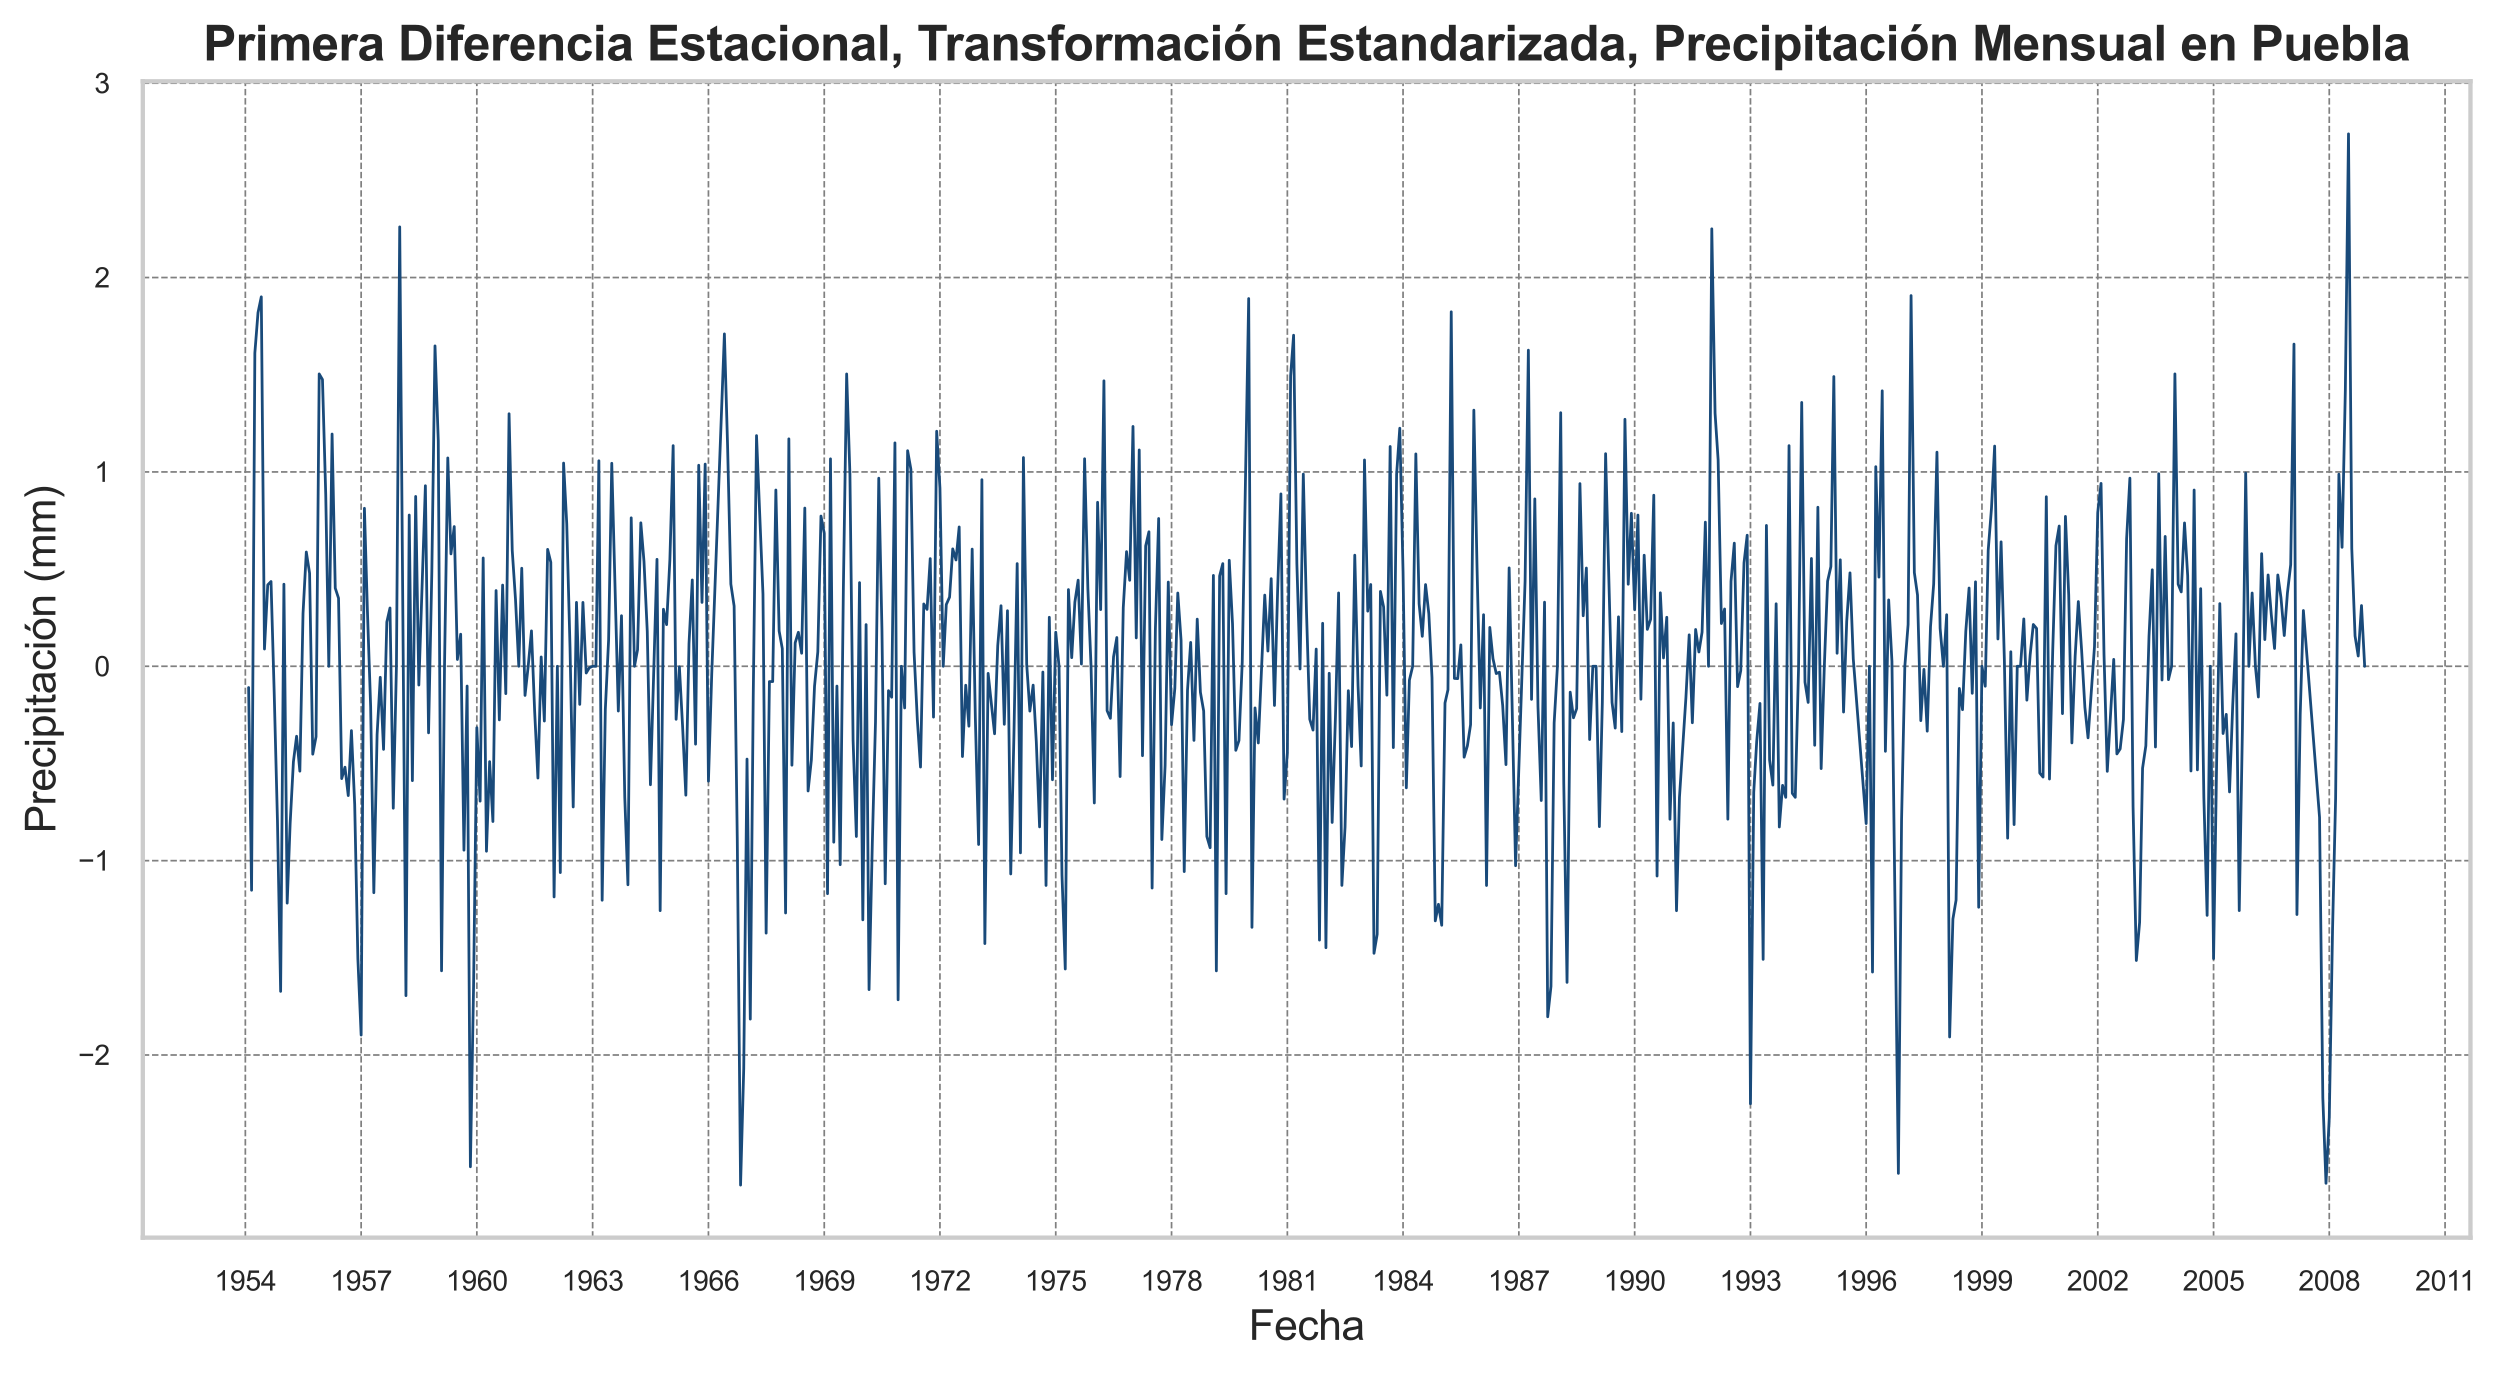 <?xml version="1.0" encoding="utf-8" standalone="no"?>
<!DOCTYPE svg PUBLIC "-//W3C//DTD SVG 1.1//EN"
  "http://www.w3.org/Graphics/SVG/1.1/DTD/svg11.dtd">
<svg xmlns:xlink="http://www.w3.org/1999/xlink" width="719.179pt" height="395.022pt" viewBox="0 0 719.179 395.022" xmlns="http://www.w3.org/2000/svg" version="1.1">
 <defs>
  <style type="text/css">*{stroke-linejoin: round; stroke-linecap: butt}</style>
 </defs>
 <g id="figure_1">
  <g id="patch_1">
   <path d="M 0 395.022 
L 719.179 395.022 
L 719.179 0 
L 0 0 
z
" style="fill: #ffffff"/>
  </g>
  <g id="axes_1">
   <g id="patch_2">
    <path d="M 41.083 356.032 
L 710.683 356.032 
L 710.683 23.392 
L 41.083 23.392 
z
" style="fill: #ffffff"/>
   </g>
   <g id="matplotlib.axis_1">
    <g id="xtick_1">
     <g id="line2d_1">
      <path d="M 70.577 356.032 
L 70.577 23.392 
" clip-path="url(#p6cec996e4d)" style="fill: none; stroke-dasharray: 1.85,0.8; stroke-dashoffset: 0; stroke: #808080; stroke-width: 0.5"/>
     </g>
     <g id="text_1">
      <!-- 1954 -->
      <g style="fill: #262626" transform="translate(61.679 371.258) scale(0.08 -0.08)">
       <defs>
        <path id="ArialMT-31" d="M 2384 0 
L 1822 0 
L 1822 3584 
Q 1619 3391 1289 3197 
Q 959 3003 697 2906 
L 697 3450 
Q 1169 3672 1522 3987 
Q 1875 4303 2022 4600 
L 2384 4600 
L 2384 0 
z
" transform="scale(0.016)"/>
        <path id="ArialMT-39" d="M 350 1059 
L 891 1109 
Q 959 728 1153 556 
Q 1347 384 1650 384 
Q 1909 384 2104 503 
Q 2300 622 2425 820 
Q 2550 1019 2634 1356 
Q 2719 1694 2719 2044 
Q 2719 2081 2716 2156 
Q 2547 1888 2255 1720 
Q 1963 1553 1622 1553 
Q 1053 1553 659 1965 
Q 266 2378 266 3053 
Q 266 3750 677 4175 
Q 1088 4600 1706 4600 
Q 2153 4600 2523 4359 
Q 2894 4119 3086 3673 
Q 3278 3228 3278 2384 
Q 3278 1506 3087 986 
Q 2897 466 2520 194 
Q 2144 -78 1638 -78 
Q 1100 -78 759 220 
Q 419 519 350 1059 
z
M 2653 3081 
Q 2653 3566 2395 3850 
Q 2138 4134 1775 4134 
Q 1400 4134 1122 3828 
Q 844 3522 844 3034 
Q 844 2597 1108 2323 
Q 1372 2050 1759 2050 
Q 2150 2050 2401 2323 
Q 2653 2597 2653 3081 
z
" transform="scale(0.016)"/>
        <path id="ArialMT-35" d="M 266 1200 
L 856 1250 
Q 922 819 1161 601 
Q 1400 384 1738 384 
Q 2144 384 2425 690 
Q 2706 997 2706 1503 
Q 2706 1984 2436 2262 
Q 2166 2541 1728 2541 
Q 1456 2541 1237 2417 
Q 1019 2294 894 2097 
L 366 2166 
L 809 4519 
L 3088 4519 
L 3088 3981 
L 1259 3981 
L 1013 2750 
Q 1425 3038 1878 3038 
Q 2478 3038 2890 2622 
Q 3303 2206 3303 1553 
Q 3303 931 2941 478 
Q 2500 -78 1738 -78 
Q 1113 -78 717 272 
Q 322 622 266 1200 
z
" transform="scale(0.016)"/>
        <path id="ArialMT-34" d="M 2069 0 
L 2069 1097 
L 81 1097 
L 81 1613 
L 2172 4581 
L 2631 4581 
L 2631 1613 
L 3250 1613 
L 3250 1097 
L 2631 1097 
L 2631 0 
L 2069 0 
z
M 2069 1613 
L 2069 3678 
L 634 1613 
L 2069 1613 
z
" transform="scale(0.016)"/>
       </defs>
       <use xlink:href="#ArialMT-31"/>
       <use xlink:href="#ArialMT-39" x="55.615"/>
       <use xlink:href="#ArialMT-35" x="111.23"/>
       <use xlink:href="#ArialMT-34" x="166.846"/>
      </g>
     </g>
    </g>
    <g id="xtick_2">
     <g id="line2d_2">
      <path d="M 103.89 356.032 
L 103.89 23.392 
" clip-path="url(#p6cec996e4d)" style="fill: none; stroke-dasharray: 1.85,0.8; stroke-dashoffset: 0; stroke: #808080; stroke-width: 0.5"/>
     </g>
     <g id="text_2">
      <!-- 1957 -->
      <g style="fill: #262626" transform="translate(94.992 371.258) scale(0.08 -0.08)">
       <defs>
        <path id="ArialMT-37" d="M 303 3981 
L 303 4522 
L 3269 4522 
L 3269 4084 
Q 2831 3619 2401 2847 
Q 1972 2075 1738 1259 
Q 1569 684 1522 0 
L 944 0 
Q 953 541 1156 1306 
Q 1359 2072 1739 2783 
Q 2119 3494 2547 3981 
L 303 3981 
z
" transform="scale(0.016)"/>
       </defs>
       <use xlink:href="#ArialMT-31"/>
       <use xlink:href="#ArialMT-39" x="55.615"/>
       <use xlink:href="#ArialMT-35" x="111.23"/>
       <use xlink:href="#ArialMT-37" x="166.846"/>
      </g>
     </g>
    </g>
    <g id="xtick_3">
     <g id="line2d_3">
      <path d="M 137.173 356.032 
L 137.173 23.392 
" clip-path="url(#p6cec996e4d)" style="fill: none; stroke-dasharray: 1.85,0.8; stroke-dashoffset: 0; stroke: #808080; stroke-width: 0.5"/>
     </g>
     <g id="text_3">
      <!-- 1960 -->
      <g style="fill: #262626" transform="translate(128.275 371.258) scale(0.08 -0.08)">
       <defs>
        <path id="ArialMT-36" d="M 3184 3459 
L 2625 3416 
Q 2550 3747 2413 3897 
Q 2184 4138 1850 4138 
Q 1581 4138 1378 3988 
Q 1113 3794 959 3422 
Q 806 3050 800 2363 
Q 1003 2672 1297 2822 
Q 1591 2972 1913 2972 
Q 2475 2972 2870 2558 
Q 3266 2144 3266 1488 
Q 3266 1056 3080 686 
Q 2894 316 2569 119 
Q 2244 -78 1831 -78 
Q 1128 -78 684 439 
Q 241 956 241 2144 
Q 241 3472 731 4075 
Q 1159 4600 1884 4600 
Q 2425 4600 2770 4297 
Q 3116 3994 3184 3459 
z
M 888 1484 
Q 888 1194 1011 928 
Q 1134 663 1356 523 
Q 1578 384 1822 384 
Q 2178 384 2434 671 
Q 2691 959 2691 1453 
Q 2691 1928 2437 2201 
Q 2184 2475 1800 2475 
Q 1419 2475 1153 2201 
Q 888 1928 888 1484 
z
" transform="scale(0.016)"/>
        <path id="ArialMT-30" d="M 266 2259 
Q 266 3072 433 3567 
Q 600 4063 929 4331 
Q 1259 4600 1759 4600 
Q 2128 4600 2406 4451 
Q 2684 4303 2865 4023 
Q 3047 3744 3150 3342 
Q 3253 2941 3253 2259 
Q 3253 1453 3087 958 
Q 2922 463 2592 192 
Q 2263 -78 1759 -78 
Q 1097 -78 719 397 
Q 266 969 266 2259 
z
M 844 2259 
Q 844 1131 1108 757 
Q 1372 384 1759 384 
Q 2147 384 2411 759 
Q 2675 1134 2675 2259 
Q 2675 3391 2411 3762 
Q 2147 4134 1753 4134 
Q 1366 4134 1134 3806 
Q 844 3388 844 2259 
z
" transform="scale(0.016)"/>
       </defs>
       <use xlink:href="#ArialMT-31"/>
       <use xlink:href="#ArialMT-39" x="55.615"/>
       <use xlink:href="#ArialMT-36" x="111.23"/>
       <use xlink:href="#ArialMT-30" x="166.846"/>
      </g>
     </g>
    </g>
    <g id="xtick_4">
     <g id="line2d_4">
      <path d="M 170.486 356.032 
L 170.486 23.392 
" clip-path="url(#p6cec996e4d)" style="fill: none; stroke-dasharray: 1.85,0.8; stroke-dashoffset: 0; stroke: #808080; stroke-width: 0.5"/>
     </g>
     <g id="text_4">
      <!-- 1963 -->
      <g style="fill: #262626" transform="translate(161.589 371.258) scale(0.08 -0.08)">
       <defs>
        <path id="ArialMT-33" d="M 269 1209 
L 831 1284 
Q 928 806 1161 595 
Q 1394 384 1728 384 
Q 2125 384 2398 659 
Q 2672 934 2672 1341 
Q 2672 1728 2419 1979 
Q 2166 2231 1775 2231 
Q 1616 2231 1378 2169 
L 1441 2663 
Q 1497 2656 1531 2656 
Q 1891 2656 2178 2843 
Q 2466 3031 2466 3422 
Q 2466 3731 2256 3934 
Q 2047 4138 1716 4138 
Q 1388 4138 1169 3931 
Q 950 3725 888 3313 
L 325 3413 
Q 428 3978 793 4289 
Q 1159 4600 1703 4600 
Q 2078 4600 2393 4439 
Q 2709 4278 2876 4000 
Q 3044 3722 3044 3409 
Q 3044 3113 2884 2869 
Q 2725 2625 2413 2481 
Q 2819 2388 3044 2092 
Q 3269 1797 3269 1353 
Q 3269 753 2831 336 
Q 2394 -81 1725 -81 
Q 1122 -81 723 278 
Q 325 638 269 1209 
z
" transform="scale(0.016)"/>
       </defs>
       <use xlink:href="#ArialMT-31"/>
       <use xlink:href="#ArialMT-39" x="55.615"/>
       <use xlink:href="#ArialMT-36" x="111.23"/>
       <use xlink:href="#ArialMT-33" x="166.846"/>
      </g>
     </g>
    </g>
    <g id="xtick_5">
     <g id="line2d_5">
      <path d="M 203.799 356.032 
L 203.799 23.392 
" clip-path="url(#p6cec996e4d)" style="fill: none; stroke-dasharray: 1.85,0.8; stroke-dashoffset: 0; stroke: #808080; stroke-width: 0.5"/>
     </g>
     <g id="text_5">
      <!-- 1966 -->
      <g style="fill: #262626" transform="translate(194.902 371.258) scale(0.08 -0.08)">
       <use xlink:href="#ArialMT-31"/>
       <use xlink:href="#ArialMT-39" x="55.615"/>
       <use xlink:href="#ArialMT-36" x="111.23"/>
       <use xlink:href="#ArialMT-36" x="166.846"/>
      </g>
     </g>
    </g>
    <g id="xtick_6">
     <g id="line2d_6">
      <path d="M 237.113 356.032 
L 237.113 23.392 
" clip-path="url(#p6cec996e4d)" style="fill: none; stroke-dasharray: 1.85,0.8; stroke-dashoffset: 0; stroke: #808080; stroke-width: 0.5"/>
     </g>
     <g id="text_6">
      <!-- 1969 -->
      <g style="fill: #262626" transform="translate(228.215 371.258) scale(0.08 -0.08)">
       <use xlink:href="#ArialMT-31"/>
       <use xlink:href="#ArialMT-39" x="55.615"/>
       <use xlink:href="#ArialMT-36" x="111.23"/>
       <use xlink:href="#ArialMT-39" x="166.846"/>
      </g>
     </g>
    </g>
    <g id="xtick_7">
     <g id="line2d_7">
      <path d="M 270.396 356.032 
L 270.396 23.392 
" clip-path="url(#p6cec996e4d)" style="fill: none; stroke-dasharray: 1.85,0.8; stroke-dashoffset: 0; stroke: #808080; stroke-width: 0.5"/>
     </g>
     <g id="text_7">
      <!-- 1972 -->
      <g style="fill: #262626" transform="translate(261.498 371.258) scale(0.08 -0.08)">
       <defs>
        <path id="ArialMT-32" d="M 3222 541 
L 3222 0 
L 194 0 
Q 188 203 259 391 
Q 375 700 629 1000 
Q 884 1300 1366 1694 
Q 2113 2306 2375 2664 
Q 2638 3022 2638 3341 
Q 2638 3675 2398 3904 
Q 2159 4134 1775 4134 
Q 1369 4134 1125 3890 
Q 881 3647 878 3216 
L 300 3275 
Q 359 3922 746 4261 
Q 1134 4600 1788 4600 
Q 2447 4600 2831 4234 
Q 3216 3869 3216 3328 
Q 3216 3053 3103 2787 
Q 2991 2522 2730 2228 
Q 2469 1934 1863 1422 
Q 1356 997 1212 845 
Q 1069 694 975 541 
L 3222 541 
z
" transform="scale(0.016)"/>
       </defs>
       <use xlink:href="#ArialMT-31"/>
       <use xlink:href="#ArialMT-39" x="55.615"/>
       <use xlink:href="#ArialMT-37" x="111.23"/>
       <use xlink:href="#ArialMT-32" x="166.846"/>
      </g>
     </g>
    </g>
    <g id="xtick_8">
     <g id="line2d_8">
      <path d="M 303.709 356.032 
L 303.709 23.392 
" clip-path="url(#p6cec996e4d)" style="fill: none; stroke-dasharray: 1.85,0.8; stroke-dashoffset: 0; stroke: #808080; stroke-width: 0.5"/>
     </g>
     <g id="text_8">
      <!-- 1975 -->
      <g style="fill: #262626" transform="translate(294.811 371.258) scale(0.08 -0.08)">
       <use xlink:href="#ArialMT-31"/>
       <use xlink:href="#ArialMT-39" x="55.615"/>
       <use xlink:href="#ArialMT-37" x="111.23"/>
       <use xlink:href="#ArialMT-35" x="166.846"/>
      </g>
     </g>
    </g>
    <g id="xtick_9">
     <g id="line2d_9">
      <path d="M 337.022 356.032 
L 337.022 23.392 
" clip-path="url(#p6cec996e4d)" style="fill: none; stroke-dasharray: 1.85,0.8; stroke-dashoffset: 0; stroke: #808080; stroke-width: 0.5"/>
     </g>
     <g id="text_9">
      <!-- 1978 -->
      <g style="fill: #262626" transform="translate(328.125 371.258) scale(0.08 -0.08)">
       <defs>
        <path id="ArialMT-38" d="M 1131 2484 
Q 781 2613 612 2850 
Q 444 3088 444 3419 
Q 444 3919 803 4259 
Q 1163 4600 1759 4600 
Q 2359 4600 2725 4251 
Q 3091 3903 3091 3403 
Q 3091 3084 2923 2848 
Q 2756 2613 2416 2484 
Q 2838 2347 3058 2040 
Q 3278 1734 3278 1309 
Q 3278 722 2862 322 
Q 2447 -78 1769 -78 
Q 1091 -78 675 323 
Q 259 725 259 1325 
Q 259 1772 486 2073 
Q 713 2375 1131 2484 
z
M 1019 3438 
Q 1019 3113 1228 2906 
Q 1438 2700 1772 2700 
Q 2097 2700 2305 2904 
Q 2513 3109 2513 3406 
Q 2513 3716 2298 3927 
Q 2084 4138 1766 4138 
Q 1444 4138 1231 3931 
Q 1019 3725 1019 3438 
z
M 838 1322 
Q 838 1081 952 856 
Q 1066 631 1291 507 
Q 1516 384 1775 384 
Q 2178 384 2440 643 
Q 2703 903 2703 1303 
Q 2703 1709 2433 1975 
Q 2163 2241 1756 2241 
Q 1359 2241 1098 1978 
Q 838 1716 838 1322 
z
" transform="scale(0.016)"/>
       </defs>
       <use xlink:href="#ArialMT-31"/>
       <use xlink:href="#ArialMT-39" x="55.615"/>
       <use xlink:href="#ArialMT-37" x="111.23"/>
       <use xlink:href="#ArialMT-38" x="166.846"/>
      </g>
     </g>
    </g>
    <g id="xtick_10">
     <g id="line2d_10">
      <path d="M 370.335 356.032 
L 370.335 23.392 
" clip-path="url(#p6cec996e4d)" style="fill: none; stroke-dasharray: 1.85,0.8; stroke-dashoffset: 0; stroke: #808080; stroke-width: 0.5"/>
     </g>
     <g id="text_10">
      <!-- 1981 -->
      <g style="fill: #262626" transform="translate(361.438 371.258) scale(0.08 -0.08)">
       <use xlink:href="#ArialMT-31"/>
       <use xlink:href="#ArialMT-39" x="55.615"/>
       <use xlink:href="#ArialMT-38" x="111.23"/>
       <use xlink:href="#ArialMT-31" x="166.846"/>
      </g>
     </g>
    </g>
    <g id="xtick_11">
     <g id="line2d_11">
      <path d="M 403.618 356.032 
L 403.618 23.392 
" clip-path="url(#p6cec996e4d)" style="fill: none; stroke-dasharray: 1.85,0.8; stroke-dashoffset: 0; stroke: #808080; stroke-width: 0.5"/>
     </g>
     <g id="text_11">
      <!-- 1984 -->
      <g style="fill: #262626" transform="translate(394.721 371.258) scale(0.08 -0.08)">
       <use xlink:href="#ArialMT-31"/>
       <use xlink:href="#ArialMT-39" x="55.615"/>
       <use xlink:href="#ArialMT-38" x="111.23"/>
       <use xlink:href="#ArialMT-34" x="166.846"/>
      </g>
     </g>
    </g>
    <g id="xtick_12">
     <g id="line2d_12">
      <path d="M 436.932 356.032 
L 436.932 23.392 
" clip-path="url(#p6cec996e4d)" style="fill: none; stroke-dasharray: 1.85,0.8; stroke-dashoffset: 0; stroke: #808080; stroke-width: 0.5"/>
     </g>
     <g id="text_12">
      <!-- 1987 -->
      <g style="fill: #262626" transform="translate(428.034 371.258) scale(0.08 -0.08)">
       <use xlink:href="#ArialMT-31"/>
       <use xlink:href="#ArialMT-39" x="55.615"/>
       <use xlink:href="#ArialMT-38" x="111.23"/>
       <use xlink:href="#ArialMT-37" x="166.846"/>
      </g>
     </g>
    </g>
    <g id="xtick_13">
     <g id="line2d_13">
      <path d="M 470.245 356.032 
L 470.245 23.392 
" clip-path="url(#p6cec996e4d)" style="fill: none; stroke-dasharray: 1.85,0.8; stroke-dashoffset: 0; stroke: #808080; stroke-width: 0.5"/>
     </g>
     <g id="text_13">
      <!-- 1990 -->
      <g style="fill: #262626" transform="translate(461.347 371.258) scale(0.08 -0.08)">
       <use xlink:href="#ArialMT-31"/>
       <use xlink:href="#ArialMT-39" x="55.615"/>
       <use xlink:href="#ArialMT-39" x="111.23"/>
       <use xlink:href="#ArialMT-30" x="166.846"/>
      </g>
     </g>
    </g>
    <g id="xtick_14">
     <g id="line2d_14">
      <path d="M 503.558 356.032 
L 503.558 23.392 
" clip-path="url(#p6cec996e4d)" style="fill: none; stroke-dasharray: 1.85,0.8; stroke-dashoffset: 0; stroke: #808080; stroke-width: 0.5"/>
     </g>
     <g id="text_14">
      <!-- 1993 -->
      <g style="fill: #262626" transform="translate(494.661 371.258) scale(0.08 -0.08)">
       <use xlink:href="#ArialMT-31"/>
       <use xlink:href="#ArialMT-39" x="55.615"/>
       <use xlink:href="#ArialMT-39" x="111.23"/>
       <use xlink:href="#ArialMT-33" x="166.846"/>
      </g>
     </g>
    </g>
    <g id="xtick_15">
     <g id="line2d_15">
      <path d="M 536.841 356.032 
L 536.841 23.392 
" clip-path="url(#p6cec996e4d)" style="fill: none; stroke-dasharray: 1.85,0.8; stroke-dashoffset: 0; stroke: #808080; stroke-width: 0.5"/>
     </g>
     <g id="text_15">
      <!-- 1996 -->
      <g style="fill: #262626" transform="translate(527.943 371.258) scale(0.08 -0.08)">
       <use xlink:href="#ArialMT-31"/>
       <use xlink:href="#ArialMT-39" x="55.615"/>
       <use xlink:href="#ArialMT-39" x="111.23"/>
       <use xlink:href="#ArialMT-36" x="166.846"/>
      </g>
     </g>
    </g>
    <g id="xtick_16">
     <g id="line2d_16">
      <path d="M 570.154 356.032 
L 570.154 23.392 
" clip-path="url(#p6cec996e4d)" style="fill: none; stroke-dasharray: 1.85,0.8; stroke-dashoffset: 0; stroke: #808080; stroke-width: 0.5"/>
     </g>
     <g id="text_16">
      <!-- 1999 -->
      <g style="fill: #262626" transform="translate(561.257 371.258) scale(0.08 -0.08)">
       <use xlink:href="#ArialMT-31"/>
       <use xlink:href="#ArialMT-39" x="55.615"/>
       <use xlink:href="#ArialMT-39" x="111.23"/>
       <use xlink:href="#ArialMT-39" x="166.846"/>
      </g>
     </g>
    </g>
    <g id="xtick_17">
     <g id="line2d_17">
      <path d="M 603.468 356.032 
L 603.468 23.392 
" clip-path="url(#p6cec996e4d)" style="fill: none; stroke-dasharray: 1.85,0.8; stroke-dashoffset: 0; stroke: #808080; stroke-width: 0.5"/>
     </g>
     <g id="text_17">
      <!-- 2002 -->
      <g style="fill: #262626" transform="translate(594.57 371.258) scale(0.08 -0.08)">
       <use xlink:href="#ArialMT-32"/>
       <use xlink:href="#ArialMT-30" x="55.615"/>
       <use xlink:href="#ArialMT-30" x="111.23"/>
       <use xlink:href="#ArialMT-32" x="166.846"/>
      </g>
     </g>
    </g>
    <g id="xtick_18">
     <g id="line2d_18">
      <path d="M 636.781 356.032 
L 636.781 23.392 
" clip-path="url(#p6cec996e4d)" style="fill: none; stroke-dasharray: 1.85,0.8; stroke-dashoffset: 0; stroke: #808080; stroke-width: 0.5"/>
     </g>
     <g id="text_18">
      <!-- 2005 -->
      <g style="fill: #262626" transform="translate(627.883 371.258) scale(0.08 -0.08)">
       <use xlink:href="#ArialMT-32"/>
       <use xlink:href="#ArialMT-30" x="55.615"/>
       <use xlink:href="#ArialMT-30" x="111.23"/>
       <use xlink:href="#ArialMT-35" x="166.846"/>
      </g>
     </g>
    </g>
    <g id="xtick_19">
     <g id="line2d_19">
      <path d="M 670.064 356.032 
L 670.064 23.392 
" clip-path="url(#p6cec996e4d)" style="fill: none; stroke-dasharray: 1.85,0.8; stroke-dashoffset: 0; stroke: #808080; stroke-width: 0.5"/>
     </g>
     <g id="text_19">
      <!-- 2008 -->
      <g style="fill: #262626" transform="translate(661.166 371.258) scale(0.08 -0.08)">
       <use xlink:href="#ArialMT-32"/>
       <use xlink:href="#ArialMT-30" x="55.615"/>
       <use xlink:href="#ArialMT-30" x="111.23"/>
       <use xlink:href="#ArialMT-38" x="166.846"/>
      </g>
     </g>
    </g>
    <g id="xtick_20">
     <g id="line2d_20">
      <path d="M 703.377 356.032 
L 703.377 23.392 
" clip-path="url(#p6cec996e4d)" style="fill: none; stroke-dasharray: 1.85,0.8; stroke-dashoffset: 0; stroke: #808080; stroke-width: 0.5"/>
     </g>
     <g id="text_20">
      <!-- 2011 -->
      <g style="fill: #262626" transform="translate(694.774 371.258) scale(0.08 -0.08)">
       <use xlink:href="#ArialMT-32"/>
       <use xlink:href="#ArialMT-30" x="55.615"/>
       <use xlink:href="#ArialMT-31" x="111.23"/>
       <use xlink:href="#ArialMT-31" x="159.471"/>
      </g>
     </g>
    </g>
    <g id="text_21">
     <!-- Fecha -->
     <g style="fill: #262626" transform="translate(359.208 385.437) scale(0.12 -0.12)">
      <defs>
       <path id="ArialMT-46" d="M 525 0 
L 525 4581 
L 3616 4581 
L 3616 4041 
L 1131 4041 
L 1131 2622 
L 3281 2622 
L 3281 2081 
L 1131 2081 
L 1131 0 
L 525 0 
z
" transform="scale(0.016)"/>
       <path id="ArialMT-65" d="M 2694 1069 
L 3275 997 
Q 3138 488 2766 206 
Q 2394 -75 1816 -75 
Q 1088 -75 661 373 
Q 234 822 234 1631 
Q 234 2469 665 2931 
Q 1097 3394 1784 3394 
Q 2450 3394 2872 2941 
Q 3294 2488 3294 1666 
Q 3294 1616 3291 1516 
L 816 1516 
Q 847 969 1125 678 
Q 1403 388 1819 388 
Q 2128 388 2347 550 
Q 2566 713 2694 1069 
z
M 847 1978 
L 2700 1978 
Q 2663 2397 2488 2606 
Q 2219 2931 1791 2931 
Q 1403 2931 1139 2672 
Q 875 2413 847 1978 
z
" transform="scale(0.016)"/>
       <path id="ArialMT-63" d="M 2588 1216 
L 3141 1144 
Q 3050 572 2676 248 
Q 2303 -75 1759 -75 
Q 1078 -75 664 370 
Q 250 816 250 1647 
Q 250 2184 428 2587 
Q 606 2991 970 3192 
Q 1334 3394 1763 3394 
Q 2303 3394 2647 3120 
Q 2991 2847 3088 2344 
L 2541 2259 
Q 2463 2594 2264 2762 
Q 2066 2931 1784 2931 
Q 1359 2931 1093 2626 
Q 828 2322 828 1663 
Q 828 994 1084 691 
Q 1341 388 1753 388 
Q 2084 388 2306 591 
Q 2528 794 2588 1216 
z
" transform="scale(0.016)"/>
       <path id="ArialMT-68" d="M 422 0 
L 422 4581 
L 984 4581 
L 984 2938 
Q 1378 3394 1978 3394 
Q 2347 3394 2619 3248 
Q 2891 3103 3008 2847 
Q 3125 2591 3125 2103 
L 3125 0 
L 2563 0 
L 2563 2103 
Q 2563 2525 2380 2717 
Q 2197 2909 1863 2909 
Q 1613 2909 1392 2779 
Q 1172 2650 1078 2428 
Q 984 2206 984 1816 
L 984 0 
L 422 0 
z
" transform="scale(0.016)"/>
       <path id="ArialMT-61" d="M 2588 409 
Q 2275 144 1986 34 
Q 1697 -75 1366 -75 
Q 819 -75 525 192 
Q 231 459 231 875 
Q 231 1119 342 1320 
Q 453 1522 633 1644 
Q 813 1766 1038 1828 
Q 1203 1872 1538 1913 
Q 2219 1994 2541 2106 
Q 2544 2222 2544 2253 
Q 2544 2597 2384 2738 
Q 2169 2928 1744 2928 
Q 1347 2928 1158 2789 
Q 969 2650 878 2297 
L 328 2372 
Q 403 2725 575 2942 
Q 747 3159 1072 3276 
Q 1397 3394 1825 3394 
Q 2250 3394 2515 3294 
Q 2781 3194 2906 3042 
Q 3031 2891 3081 2659 
Q 3109 2516 3109 2141 
L 3109 1391 
Q 3109 606 3145 398 
Q 3181 191 3288 0 
L 2700 0 
Q 2613 175 2588 409 
z
M 2541 1666 
Q 2234 1541 1622 1453 
Q 1275 1403 1131 1340 
Q 988 1278 909 1158 
Q 831 1038 831 891 
Q 831 666 1001 516 
Q 1172 366 1500 366 
Q 1825 366 2078 508 
Q 2331 650 2450 897 
Q 2541 1088 2541 1459 
L 2541 1666 
z
" transform="scale(0.016)"/>
      </defs>
      <use xlink:href="#ArialMT-46"/>
      <use xlink:href="#ArialMT-65" x="61.084"/>
      <use xlink:href="#ArialMT-63" x="116.699"/>
      <use xlink:href="#ArialMT-68" x="166.699"/>
      <use xlink:href="#ArialMT-61" x="222.314"/>
     </g>
    </g>
   </g>
   <g id="matplotlib.axis_2">
    <g id="ytick_1">
     <g id="line2d_21">
      <path d="M 41.083 303.495 
L 710.683 303.495 
" clip-path="url(#p6cec996e4d)" style="fill: none; stroke-dasharray: 1.85,0.8; stroke-dashoffset: 0; stroke: #808080; stroke-width: 0.5"/>
     </g>
     <g id="text_22">
      <!-- −2 -->
      <g style="fill: #262626" transform="translate(22.461 306.358) scale(0.08 -0.08)">
       <defs>
        <path id="ArialMT-2212" d="M 3381 1997 
L 356 1997 
L 356 2522 
L 3381 2522 
L 3381 1997 
z
" transform="scale(0.016)"/>
       </defs>
       <use xlink:href="#ArialMT-2212"/>
       <use xlink:href="#ArialMT-32" x="58.398"/>
      </g>
     </g>
    </g>
    <g id="ytick_2">
     <g id="line2d_22">
      <path d="M 41.083 247.581 
L 710.683 247.581 
" clip-path="url(#p6cec996e4d)" style="fill: none; stroke-dasharray: 1.85,0.8; stroke-dashoffset: 0; stroke: #808080; stroke-width: 0.5"/>
     </g>
     <g id="text_23">
      <!-- −1 -->
      <g style="fill: #262626" transform="translate(22.461 250.445) scale(0.08 -0.08)">
       <use xlink:href="#ArialMT-2212"/>
       <use xlink:href="#ArialMT-31" x="58.398"/>
      </g>
     </g>
    </g>
    <g id="ytick_3">
     <g id="line2d_23">
      <path d="M 41.083 191.668 
L 710.683 191.668 
" clip-path="url(#p6cec996e4d)" style="fill: none; stroke-dasharray: 1.85,0.8; stroke-dashoffset: 0; stroke: #808080; stroke-width: 0.5"/>
     </g>
     <g id="text_24">
      <!-- 0 -->
      <g style="fill: #262626" transform="translate(27.134 194.531) scale(0.08 -0.08)">
       <use xlink:href="#ArialMT-30"/>
      </g>
     </g>
    </g>
    <g id="ytick_4">
     <g id="line2d_24">
      <path d="M 41.083 135.754 
L 710.683 135.754 
" clip-path="url(#p6cec996e4d)" style="fill: none; stroke-dasharray: 1.85,0.8; stroke-dashoffset: 0; stroke: #808080; stroke-width: 0.5"/>
     </g>
     <g id="text_25">
      <!-- 1 -->
      <g style="fill: #262626" transform="translate(27.134 138.617) scale(0.08 -0.08)">
       <use xlink:href="#ArialMT-31"/>
      </g>
     </g>
    </g>
    <g id="ytick_5">
     <g id="line2d_25">
      <path d="M 41.083 79.84 
L 710.683 79.84 
" clip-path="url(#p6cec996e4d)" style="fill: none; stroke-dasharray: 1.85,0.8; stroke-dashoffset: 0; stroke: #808080; stroke-width: 0.5"/>
     </g>
     <g id="text_26">
      <!-- 2 -->
      <g style="fill: #262626" transform="translate(27.134 82.703) scale(0.08 -0.08)">
       <use xlink:href="#ArialMT-32"/>
      </g>
     </g>
    </g>
    <g id="ytick_6">
     <g id="line2d_26">
      <path d="M 41.083 23.926 
L 710.683 23.926 
" clip-path="url(#p6cec996e4d)" style="fill: none; stroke-dasharray: 1.85,0.8; stroke-dashoffset: 0; stroke: #808080; stroke-width: 0.5"/>
     </g>
     <g id="text_27">
      <!-- 3 -->
      <g style="fill: #262626" transform="translate(27.134 26.789) scale(0.08 -0.08)">
       <use xlink:href="#ArialMT-33"/>
      </g>
     </g>
    </g>
    <g id="text_28">
     <!-- Precipitación (mm) -->
     <g style="fill: #262626" transform="translate(15.936 239.719) rotate(-90) scale(0.12 -0.12)">
      <defs>
       <path id="ArialMT-50" d="M 494 0 
L 494 4581 
L 2222 4581 
Q 2678 4581 2919 4538 
Q 3256 4481 3484 4323 
Q 3713 4166 3852 3881 
Q 3991 3597 3991 3256 
Q 3991 2672 3619 2267 
Q 3247 1863 2275 1863 
L 1100 1863 
L 1100 0 
L 494 0 
z
M 1100 2403 
L 2284 2403 
Q 2872 2403 3119 2622 
Q 3366 2841 3366 3238 
Q 3366 3525 3220 3729 
Q 3075 3934 2838 4000 
Q 2684 4041 2272 4041 
L 1100 4041 
L 1100 2403 
z
" transform="scale(0.016)"/>
       <path id="ArialMT-72" d="M 416 0 
L 416 3319 
L 922 3319 
L 922 2816 
Q 1116 3169 1280 3281 
Q 1444 3394 1641 3394 
Q 1925 3394 2219 3213 
L 2025 2691 
Q 1819 2813 1613 2813 
Q 1428 2813 1281 2702 
Q 1134 2591 1072 2394 
Q 978 2094 978 1738 
L 978 0 
L 416 0 
z
" transform="scale(0.016)"/>
       <path id="ArialMT-69" d="M 425 3934 
L 425 4581 
L 988 4581 
L 988 3934 
L 425 3934 
z
M 425 0 
L 425 3319 
L 988 3319 
L 988 0 
L 425 0 
z
" transform="scale(0.016)"/>
       <path id="ArialMT-70" d="M 422 -1272 
L 422 3319 
L 934 3319 
L 934 2888 
Q 1116 3141 1344 3267 
Q 1572 3394 1897 3394 
Q 2322 3394 2647 3175 
Q 2972 2956 3137 2557 
Q 3303 2159 3303 1684 
Q 3303 1175 3120 767 
Q 2938 359 2589 142 
Q 2241 -75 1856 -75 
Q 1575 -75 1351 44 
Q 1128 163 984 344 
L 984 -1272 
L 422 -1272 
z
M 931 1641 
Q 931 1000 1190 694 
Q 1450 388 1819 388 
Q 2194 388 2461 705 
Q 2728 1022 2728 1688 
Q 2728 2322 2467 2637 
Q 2206 2953 1844 2953 
Q 1484 2953 1207 2617 
Q 931 2281 931 1641 
z
" transform="scale(0.016)"/>
       <path id="ArialMT-74" d="M 1650 503 
L 1731 6 
Q 1494 -44 1306 -44 
Q 1000 -44 831 53 
Q 663 150 594 308 
Q 525 466 525 972 
L 525 2881 
L 113 2881 
L 113 3319 
L 525 3319 
L 525 4141 
L 1084 4478 
L 1084 3319 
L 1650 3319 
L 1650 2881 
L 1084 2881 
L 1084 941 
Q 1084 700 1114 631 
Q 1144 563 1211 522 
Q 1278 481 1403 481 
Q 1497 481 1650 503 
z
" transform="scale(0.016)"/>
       <path id="ArialMT-f3" d="M 213 1659 
Q 213 2581 725 3025 
Q 1153 3394 1769 3394 
Q 2453 3394 2887 2945 
Q 3322 2497 3322 1706 
Q 3322 1066 3130 698 
Q 2938 331 2570 128 
Q 2203 -75 1769 -75 
Q 1072 -75 642 372 
Q 213 819 213 1659 
z
M 791 1659 
Q 791 1022 1069 705 
Q 1347 388 1769 388 
Q 2188 388 2466 706 
Q 2744 1025 2744 1678 
Q 2744 2294 2464 2611 
Q 2184 2928 1769 2928 
Q 1347 2928 1069 2612 
Q 791 2297 791 1659 
z
M 1454 3731 
L 1869 4606 
L 2607 4606 
L 1919 3731 
L 1454 3731 
z
" transform="scale(0.016)"/>
       <path id="ArialMT-6e" d="M 422 0 
L 422 3319 
L 928 3319 
L 928 2847 
Q 1294 3394 1984 3394 
Q 2284 3394 2536 3286 
Q 2788 3178 2913 3003 
Q 3038 2828 3088 2588 
Q 3119 2431 3119 2041 
L 3119 0 
L 2556 0 
L 2556 2019 
Q 2556 2363 2490 2533 
Q 2425 2703 2258 2804 
Q 2091 2906 1866 2906 
Q 1506 2906 1245 2678 
Q 984 2450 984 1813 
L 984 0 
L 422 0 
z
" transform="scale(0.016)"/>
       <path id="ArialMT-20" transform="scale(0.016)"/>
       <path id="ArialMT-28" d="M 1497 -1347 
Q 1031 -759 709 28 
Q 388 816 388 1659 
Q 388 2403 628 3084 
Q 909 3875 1497 4659 
L 1900 4659 
Q 1522 4009 1400 3731 
Q 1209 3300 1100 2831 
Q 966 2247 966 1656 
Q 966 153 1900 -1347 
L 1497 -1347 
z
" transform="scale(0.016)"/>
       <path id="ArialMT-6d" d="M 422 0 
L 422 3319 
L 925 3319 
L 925 2853 
Q 1081 3097 1340 3245 
Q 1600 3394 1931 3394 
Q 2300 3394 2536 3241 
Q 2772 3088 2869 2813 
Q 3263 3394 3894 3394 
Q 4388 3394 4653 3120 
Q 4919 2847 4919 2278 
L 4919 0 
L 4359 0 
L 4359 2091 
Q 4359 2428 4304 2576 
Q 4250 2725 4106 2815 
Q 3963 2906 3769 2906 
Q 3419 2906 3187 2673 
Q 2956 2441 2956 1928 
L 2956 0 
L 2394 0 
L 2394 2156 
Q 2394 2531 2256 2718 
Q 2119 2906 1806 2906 
Q 1569 2906 1367 2781 
Q 1166 2656 1075 2415 
Q 984 2175 984 1722 
L 984 0 
L 422 0 
z
" transform="scale(0.016)"/>
       <path id="ArialMT-29" d="M 791 -1347 
L 388 -1347 
Q 1322 153 1322 1656 
Q 1322 2244 1188 2822 
Q 1081 3291 891 3722 
Q 769 4003 388 4659 
L 791 4659 
Q 1378 3875 1659 3084 
Q 1900 2403 1900 1659 
Q 1900 816 1576 28 
Q 1253 -759 791 -1347 
z
" transform="scale(0.016)"/>
      </defs>
      <use xlink:href="#ArialMT-50"/>
      <use xlink:href="#ArialMT-72" x="66.699"/>
      <use xlink:href="#ArialMT-65" x="100"/>
      <use xlink:href="#ArialMT-63" x="155.615"/>
      <use xlink:href="#ArialMT-69" x="205.615"/>
      <use xlink:href="#ArialMT-70" x="227.832"/>
      <use xlink:href="#ArialMT-69" x="283.447"/>
      <use xlink:href="#ArialMT-74" x="305.664"/>
      <use xlink:href="#ArialMT-61" x="333.447"/>
      <use xlink:href="#ArialMT-63" x="389.062"/>
      <use xlink:href="#ArialMT-69" x="439.062"/>
      <use xlink:href="#ArialMT-f3" x="461.279"/>
      <use xlink:href="#ArialMT-6e" x="516.895"/>
      <use xlink:href="#ArialMT-20" x="572.51"/>
      <use xlink:href="#ArialMT-28" x="600.293"/>
      <use xlink:href="#ArialMT-6d" x="633.594"/>
      <use xlink:href="#ArialMT-6d" x="716.895"/>
      <use xlink:href="#ArialMT-29" x="800.195"/>
     </g>
    </g>
   </g>
   <g id="line2d_27">
    <path d="M 71.519 197.786 
L 72.37 256.095 
L 73.312 101.549 
L 74.224 89.931 
L 75.166 85.393 
L 76.078 186.698 
L 77.02 168.255 
L 77.963 167.288 
L 78.875 199.179 
L 79.817 236.12 
L 80.729 285.184 
L 81.671 168.064 
L 82.613 259.8 
L 83.464 236.911 
L 84.406 219.142 
L 85.318 211.803 
L 86.261 221.835 
L 87.172 176.45 
L 88.115 158.802 
L 89.057 164.9 
L 89.969 216.951 
L 90.911 211.935 
L 91.823 107.568 
L 92.765 109.185 
L 93.707 142.364 
L 94.589 191.668 
L 95.531 124.864 
L 96.443 169.189 
L 97.385 172.076 
L 98.297 223.982 
L 99.239 220.703 
L 100.182 228.861 
L 101.094 210.18 
L 102.036 231.444 
L 102.948 275.767 
L 103.89 297.754 
L 104.832 146.224 
L 105.683 175.359 
L 106.625 203.27 
L 107.537 256.803 
L 108.48 211.287 
L 109.391 194.846 
L 110.334 215.565 
L 111.276 178.945 
L 112.188 174.904 
L 113.13 232.499 
L 114.042 191.668 
L 114.984 65.273 
L 116.778 286.415 
L 117.72 148.169 
L 118.632 224.566 
L 119.574 142.818 
L 120.486 197.062 
L 122.37 139.733 
L 123.282 210.812 
L 124.224 164.496 
L 125.136 99.509 
L 126.078 126.822 
L 127.021 279.268 
L 127.872 191.668 
L 128.814 131.738 
L 129.726 159.338 
L 130.668 151.482 
L 131.58 189.71 
L 132.522 182.447 
L 133.465 244.567 
L 134.376 197.361 
L 135.319 335.638 
L 136.231 283.826 
L 137.173 209.34 
L 138.115 230.462 
L 138.996 160.519 
L 139.939 244.872 
L 140.851 219.101 
L 141.793 236.324 
L 142.705 169.89 
L 143.647 207.084 
L 144.589 168.311 
L 145.501 199.536 
L 146.443 119.028 
L 147.355 158.323 
L 148.297 172.49 
L 149.24 191.668 
L 150.091 163.471 
L 151.033 200.046 
L 151.945 191.668 
L 152.887 181.487 
L 153.799 204.542 
L 154.741 223.817 
L 155.684 188.993 
L 156.595 207.42 
L 157.538 158.038 
L 158.45 161.752 
L 159.392 258.018 
L 160.334 191.668 
L 161.185 251.013 
L 162.127 133.217 
L 163.039 150.713 
L 163.981 186.4 
L 164.893 232.133 
L 165.836 173.292 
L 166.778 202.627 
L 167.69 173.3 
L 168.632 193.602 
L 169.544 192.077 
L 170.486 191.668 
L 171.428 191.668 
L 172.279 132.556 
L 173.222 258.97 
L 174.133 204.059 
L 175.076 184.109 
L 175.988 133.272 
L 177.872 204.539 
L 178.784 177.126 
L 179.726 229.287 
L 180.638 254.519 
L 181.58 148.969 
L 182.523 191.668 
L 183.404 186.914 
L 184.346 150.399 
L 185.258 161.53 
L 186.2 181.662 
L 187.112 225.745 
L 188.997 160.906 
L 189.909 261.966 
L 190.851 175.262 
L 191.763 179.681 
L 192.705 160.985 
L 193.647 128.204 
L 194.498 206.919 
L 195.441 191.848 
L 196.352 208.769 
L 197.295 228.743 
L 198.207 185.168 
L 199.149 166.843 
L 200.091 214.067 
L 201.003 133.842 
L 201.945 173.293 
L 202.857 133.511 
L 203.799 224.71 
L 204.742 193.98 
L 208.389 96.058 
L 209.301 128.169 
L 210.243 168.012 
L 211.185 174.34 
L 212.097 241.834 
L 213.04 340.912 
L 213.951 307.442 
L 214.894 218.374 
L 215.836 293.163 
L 216.687 200.01 
L 217.629 125.313 
L 219.483 170.908 
L 220.395 268.434 
L 221.337 196.069 
L 222.28 196.068 
L 223.192 140.965 
L 224.134 181.515 
L 225.046 186.602 
L 225.988 262.637 
L 226.93 126.249 
L 227.812 220.123 
L 228.754 184.909 
L 229.666 181.892 
L 230.608 187.92 
L 231.52 146.16 
L 232.462 227.535 
L 233.404 218.619 
L 234.316 197.398 
L 235.259 187.545 
L 236.17 148.456 
L 237.113 153.414 
L 238.055 257.086 
L 238.906 132 
L 239.848 242.27 
L 240.76 197.371 
L 241.702 248.741 
L 242.614 169.135 
L 243.556 107.58 
L 244.499 136.496 
L 245.411 213.036 
L 246.353 240.628 
L 247.265 167.608 
L 248.207 264.606 
L 249.149 179.681 
L 250 284.68 
L 250.942 242.533 
L 251.854 207.712 
L 252.797 137.566 
L 253.708 180.977 
L 254.651 254.227 
L 255.593 198.684 
L 256.505 200.576 
L 257.447 127.407 
L 258.359 287.608 
L 259.301 191.668 
L 260.243 203.654 
L 261.095 129.654 
L 262.037 135.007 
L 262.949 187.571 
L 263.891 207.101 
L 264.803 220.658 
L 265.745 173.74 
L 266.687 175.306 
L 267.599 160.701 
L 268.541 206.287 
L 269.453 124.059 
L 270.396 140.401 
L 271.338 191.668 
L 272.219 173.912 
L 273.161 171.778 
L 274.073 157.896 
L 275.016 161.094 
L 275.927 151.591 
L 276.87 217.631 
L 277.812 197.121 
L 278.724 208.901 
L 279.666 157.968 
L 280.578 206.481 
L 281.52 242.934 
L 282.462 137.997 
L 283.314 271.437 
L 284.256 193.719 
L 286.11 211.078 
L 287.022 185.739 
L 287.964 174.255 
L 288.906 208.355 
L 289.818 175.69 
L 290.76 251.405 
L 291.672 211.823 
L 292.614 162.136 
L 293.557 245.338 
L 294.408 131.631 
L 295.35 191.07 
L 296.262 204.562 
L 297.204 197.096 
L 298.116 213.418 
L 299.058 237.869 
L 300.001 193.334 
L 300.912 254.713 
L 301.855 177.572 
L 302.767 224.307 
L 303.709 181.878 
L 304.651 191.668 
L 305.502 251.704 
L 306.444 278.752 
L 307.356 169.612 
L 308.298 189.184 
L 309.21 173.218 
L 310.153 166.901 
L 311.095 191.019 
L 312.007 131.974 
L 312.949 169.331 
L 313.861 191.668 
L 314.803 230.989 
L 315.745 144.495 
L 316.627 175.359 
L 317.569 109.553 
L 318.481 204.431 
L 319.423 206.634 
L 320.335 188.971 
L 321.277 183.401 
L 322.22 223.387 
L 323.131 174.803 
L 324.074 158.691 
L 324.986 166.928 
L 325.928 122.682 
L 326.87 183.501 
L 327.721 129.442 
L 328.663 217.385 
L 329.575 157.048 
L 330.517 152.977 
L 331.429 255.463 
L 332.372 180.888 
L 333.314 149.162 
L 334.226 241.498 
L 335.168 220.223 
L 336.08 167.446 
L 337.022 208.459 
L 337.964 198.046 
L 338.815 170.595 
L 339.758 184.2 
L 340.67 250.728 
L 341.612 198.519 
L 342.524 184.806 
L 343.466 212.986 
L 344.408 178.113 
L 345.32 199.126 
L 346.262 204.545 
L 347.174 240.628 
L 348.116 243.862 
L 349.059 165.532 
L 349.91 279.289 
L 350.852 165.688 
L 351.764 162.138 
L 352.706 257.076 
L 353.618 161.18 
L 354.56 179.452 
L 355.502 215.842 
L 356.414 213.021 
L 357.357 190.452 
L 359.211 85.889 
L 360.153 266.765 
L 361.034 203.654 
L 361.977 213.728 
L 363.831 171.201 
L 364.743 187.287 
L 365.685 166.467 
L 366.627 202.935 
L 367.539 169.694 
L 368.481 142.088 
L 369.393 229.877 
L 370.335 216.484 
L 371.278 108.108 
L 372.129 96.439 
L 373.071 162.125 
L 373.983 192.437 
L 374.925 136.392 
L 375.837 175.821 
L 376.779 206.893 
L 377.721 210.022 
L 378.633 186.721 
L 379.576 270.439 
L 380.487 179.308 
L 381.43 272.629 
L 382.372 193.684 
L 383.223 236.592 
L 384.165 206.429 
L 385.077 170.575 
L 386.019 254.701 
L 386.931 237.931 
L 387.873 198.696 
L 388.816 214.768 
L 389.728 159.713 
L 390.67 197.206 
L 391.582 220.337 
L 392.524 132.322 
L 393.466 175.808 
L 394.317 168.152 
L 395.26 274.233 
L 396.171 268.782 
L 397.114 170.133 
L 398.025 174.607 
L 398.968 199.973 
L 399.91 128.445 
L 400.822 215.062 
L 401.764 136.498 
L 402.676 123.191 
L 403.618 164.527 
L 404.56 226.635 
L 405.442 195.67 
L 406.384 191.668 
L 407.296 130.584 
L 408.238 173.711 
L 409.15 183.046 
L 410.092 168.168 
L 411.035 176.565 
L 411.947 195.004 
L 412.889 264.903 
L 413.801 260.144 
L 414.743 266.168 
L 415.685 202.214 
L 416.536 198.428 
L 417.479 89.697 
L 418.39 195.158 
L 419.333 195.223 
L 420.244 185.522 
L 421.187 217.82 
L 422.129 214.527 
L 423.041 208.457 
L 423.983 117.994 
L 424.895 162.999 
L 425.837 203.654 
L 426.779 176.841 
L 427.631 254.724 
L 428.573 180.498 
L 429.485 189.467 
L 430.427 193.764 
L 431.339 193.381 
L 432.281 202.973 
L 433.223 219.952 
L 434.135 163.369 
L 435.989 249.033 
L 438.725 167.186 
L 439.667 100.738 
L 440.579 201.182 
L 441.521 143.525 
L 442.433 203.334 
L 443.375 230.288 
L 444.318 173.235 
L 445.229 292.495 
L 446.172 283.738 
L 447.084 207.977 
L 448.026 191.668 
L 448.968 118.729 
L 449.85 225.2 
L 450.792 282.598 
L 451.704 199.119 
L 452.646 206.489 
L 453.558 203.847 
L 454.5 139.125 
L 455.442 177.137 
L 456.354 163.411 
L 457.296 212.738 
L 458.208 191.668 
L 459.151 191.668 
L 460.093 237.795 
L 460.944 202.159 
L 461.886 130.516 
L 463.74 202.062 
L 464.652 209.445 
L 465.594 177.447 
L 466.537 210.449 
L 467.448 120.618 
L 468.391 168.064 
L 469.303 147.662 
L 470.245 175.359 
L 471.187 148.174 
L 472.038 201.141 
L 472.98 159.722 
L 473.892 181.055 
L 474.834 178.158 
L 475.746 142.462 
L 476.689 252.003 
L 477.631 170.532 
L 478.543 189.272 
L 479.485 177.572 
L 480.397 235.673 
L 481.339 207.977 
L 482.281 261.973 
L 483.132 229.367 
L 484.987 200.716 
L 485.929 182.631 
L 486.841 207.909 
L 487.783 181.085 
L 488.725 187.559 
L 489.637 181.853 
L 490.579 150.209 
L 491.491 191.668 
L 492.433 65.827 
L 493.376 118.878 
L 494.257 132.322 
L 495.199 179.37 
L 496.111 175.191 
L 497.053 235.646 
L 497.965 167.194 
L 498.908 156.255 
L 499.85 197.533 
L 500.762 192.929 
L 501.704 161.894 
L 502.616 153.969 
L 503.558 317.508 
L 504.5 227.912 
L 505.351 213.314 
L 506.294 202.366 
L 507.206 275.977 
L 508.148 151.157 
L 509.06 218.626 
L 510.002 225.846 
L 510.944 173.694 
L 511.856 237.894 
L 512.798 225.922 
L 513.71 229.367 
L 514.652 128.204 
L 515.595 228.213 
L 516.446 229.367 
L 517.388 192.298 
L 518.3 115.777 
L 519.242 196.219 
L 520.154 202.061 
L 521.096 160.66 
L 522.038 214.388 
L 522.95 145.922 
L 523.893 221.101 
L 524.804 191.668 
L 525.747 167.169 
L 526.689 162.999 
L 527.54 108.327 
L 528.482 187.919 
L 529.394 161.043 
L 530.336 204.832 
L 531.248 178.711 
L 532.19 164.799 
L 533.133 189.54 
L 536.841 236.911 
L 537.783 191.668 
L 538.665 279.63 
L 539.607 134.254 
L 540.519 166.02 
L 541.461 112.431 
L 542.373 216.124 
L 543.315 172.583 
L 544.257 190.251 
L 546.112 337.541 
L 547.023 235.978 
L 547.966 191.668 
L 548.908 179.681 
L 549.759 85.034 
L 550.701 164.713 
L 551.613 171.171 
L 552.555 207.299 
L 553.467 192.564 
L 554.409 210.331 
L 555.352 180.278 
L 556.264 167.992 
L 557.206 130.082 
L 558.118 180.744 
L 559.06 191.668 
L 560.002 176.842 
L 560.853 298.302 
L 561.796 264.365 
L 562.707 258.927 
L 563.65 198.045 
L 564.562 204.156 
L 565.504 181.61 
L 566.446 169.161 
L 567.358 199.438 
L 568.3 167.375 
L 569.212 260.989 
L 570.154 191.668 
L 571.097 197.409 
L 571.948 158.323 
L 572.89 146.231 
L 573.802 128.332 
L 574.744 183.81 
L 575.656 155.876 
L 576.598 189.828 
L 577.54 241.113 
L 578.452 187.495 
L 579.394 237.207 
L 580.306 191.668 
L 581.249 191.668 
L 582.191 178.053 
L 583.072 201.409 
L 584.015 188.435 
L 584.926 179.653 
L 585.869 180.789 
L 586.78 222.393 
L 587.723 223.538 
L 588.665 142.9 
L 589.577 224.097 
L 590.519 186.764 
L 591.431 156.982 
L 592.373 151.328 
L 593.315 205.283 
L 594.167 148.556 
L 595.109 171.176 
L 596.021 213.713 
L 596.963 188.702 
L 597.875 173.057 
L 598.817 186.994 
L 599.759 203.452 
L 600.671 212.247 
L 602.525 186.014 
L 603.468 147.375 
L 604.41 139.064 
L 605.261 188.239 
L 606.203 221.888 
L 608.057 189.688 
L 608.969 216.882 
L 609.911 215.432 
L 610.854 206.957 
L 611.765 154.977 
L 612.708 137.555 
L 613.62 232.007 
L 614.562 276.3 
L 615.504 265.342 
L 616.355 220.979 
L 617.297 214.552 
L 618.209 183.019 
L 619.152 163.913 
L 620.063 214.887 
L 621.006 136.291 
L 621.948 195.617 
L 622.86 154.325 
L 623.802 195.516 
L 624.714 191.668 
L 625.656 107.568 
L 626.598 168.064 
L 627.48 170.274 
L 628.422 150.436 
L 629.334 165.64 
L 630.276 221.782 
L 631.188 140.969 
L 632.13 221.464 
L 633.073 169.344 
L 633.984 229.304 
L 634.927 263.321 
L 635.839 191.668 
L 636.781 275.767 
L 637.723 215.271 
L 638.574 173.642 
L 639.516 211.014 
L 640.428 205.5 
L 641.371 227.809 
L 642.282 203.074 
L 643.225 182.344 
L 644.167 261.952 
L 645.079 209.738 
L 646.021 136.096 
L 646.933 191.668 
L 647.875 170.597 
L 648.817 191.668 
L 649.668 200.503 
L 650.611 159.276 
L 651.523 183.981 
L 652.465 165.403 
L 653.377 176.737 
L 654.319 186.547 
L 655.261 165.404 
L 656.173 171.958 
L 657.115 182.821 
L 658.027 170.597 
L 658.969 162.434 
L 659.912 98.995 
L 660.763 263.084 
L 661.705 205.395 
L 662.617 175.631 
L 667.267 235.125 
L 668.21 315.826 
L 669.121 340.393 
L 670.064 321.558 
L 671.006 267.446 
L 671.887 229.695 
L 672.83 136.411 
L 673.742 157.446 
L 674.684 112.389 
L 675.596 38.512 
L 676.538 157.743 
L 677.48 182.934 
L 678.392 188.711 
L 679.334 174.202 
L 680.246 191.668 
L 680.246 191.668 
" clip-path="url(#p6cec996e4d)" style="fill: none; stroke: #194a7a; stroke-width: 0.8; stroke-linecap: round"/>
   </g>
   <g id="patch_3">
    <path d="M 41.083 356.032 
L 41.083 23.392 
" style="fill: none; stroke: #cccccc; stroke-width: 1.25; stroke-linejoin: miter; stroke-linecap: square"/>
   </g>
   <g id="patch_4">
    <path d="M 710.683 356.032 
L 710.683 23.392 
" style="fill: none; stroke: #cccccc; stroke-width: 1.25; stroke-linejoin: miter; stroke-linecap: square"/>
   </g>
   <g id="patch_5">
    <path d="M 41.083 356.032 
L 710.683 356.032 
" style="fill: none; stroke: #cccccc; stroke-width: 1.25; stroke-linejoin: miter; stroke-linecap: square"/>
   </g>
   <g id="patch_6">
    <path d="M 41.083 23.392 
L 710.683 23.392 
" style="fill: none; stroke: #cccccc; stroke-width: 1.25; stroke-linejoin: miter; stroke-linecap: square"/>
   </g>
   <g id="text_29">
    <!-- Primera Diferencia Estacional, Transformación Estandarizada, Precipitación Mensual en Puebla -->
    <g style="fill: #262626" transform="translate(58.457 17.392) scale(0.14 -0.14)">
     <defs>
      <path id="Arial-BoldMT-50" d="M 466 0 
L 466 4581 
L 1950 4581 
Q 2794 4581 3050 4513 
Q 3444 4409 3709 4064 
Q 3975 3719 3975 3172 
Q 3975 2750 3822 2462 
Q 3669 2175 3433 2011 
Q 3197 1847 2953 1794 
Q 2622 1728 1994 1728 
L 1391 1728 
L 1391 0 
L 466 0 
z
M 1391 3806 
L 1391 2506 
L 1897 2506 
Q 2444 2506 2628 2578 
Q 2813 2650 2917 2803 
Q 3022 2956 3022 3159 
Q 3022 3409 2875 3571 
Q 2728 3734 2503 3775 
Q 2338 3806 1838 3806 
L 1391 3806 
z
" transform="scale(0.016)"/>
      <path id="Arial-BoldMT-72" d="M 1300 0 
L 422 0 
L 422 3319 
L 1238 3319 
L 1238 2847 
Q 1447 3181 1614 3287 
Q 1781 3394 1994 3394 
Q 2294 3394 2572 3228 
L 2300 2463 
Q 2078 2606 1888 2606 
Q 1703 2606 1575 2504 
Q 1447 2403 1373 2137 
Q 1300 1872 1300 1025 
L 1300 0 
z
" transform="scale(0.016)"/>
      <path id="Arial-BoldMT-69" d="M 459 3769 
L 459 4581 
L 1338 4581 
L 1338 3769 
L 459 3769 
z
M 459 0 
L 459 3319 
L 1338 3319 
L 1338 0 
L 459 0 
z
" transform="scale(0.016)"/>
      <path id="Arial-BoldMT-6d" d="M 394 3319 
L 1203 3319 
L 1203 2866 
Q 1638 3394 2238 3394 
Q 2556 3394 2790 3262 
Q 3025 3131 3175 2866 
Q 3394 3131 3647 3262 
Q 3900 3394 4188 3394 
Q 4553 3394 4806 3245 
Q 5059 3097 5184 2809 
Q 5275 2597 5275 2122 
L 5275 0 
L 4397 0 
L 4397 1897 
Q 4397 2391 4306 2534 
Q 4184 2722 3931 2722 
Q 3747 2722 3584 2609 
Q 3422 2497 3350 2280 
Q 3278 2063 3278 1594 
L 3278 0 
L 2400 0 
L 2400 1819 
Q 2400 2303 2353 2443 
Q 2306 2584 2207 2653 
Q 2109 2722 1941 2722 
Q 1738 2722 1575 2612 
Q 1413 2503 1342 2297 
Q 1272 2091 1272 1613 
L 1272 0 
L 394 0 
L 394 3319 
z
" transform="scale(0.016)"/>
      <path id="Arial-BoldMT-65" d="M 2381 1056 
L 3256 909 
Q 3088 428 2723 176 
Q 2359 -75 1813 -75 
Q 947 -75 531 491 
Q 203 944 203 1634 
Q 203 2459 634 2926 
Q 1066 3394 1725 3394 
Q 2466 3394 2894 2905 
Q 3322 2416 3303 1406 
L 1103 1406 
Q 1113 1016 1316 798 
Q 1519 581 1822 581 
Q 2028 581 2168 693 
Q 2309 806 2381 1056 
z
M 2431 1944 
Q 2422 2325 2234 2523 
Q 2047 2722 1778 2722 
Q 1491 2722 1303 2513 
Q 1116 2303 1119 1944 
L 2431 1944 
z
" transform="scale(0.016)"/>
      <path id="Arial-BoldMT-61" d="M 1116 2306 
L 319 2450 
Q 453 2931 781 3162 
Q 1109 3394 1756 3394 
Q 2344 3394 2631 3255 
Q 2919 3116 3036 2902 
Q 3153 2688 3153 2116 
L 3144 1091 
Q 3144 653 3186 445 
Q 3228 238 3344 0 
L 2475 0 
Q 2441 88 2391 259 
Q 2369 338 2359 363 
Q 2134 144 1878 34 
Q 1622 -75 1331 -75 
Q 819 -75 523 203 
Q 228 481 228 906 
Q 228 1188 362 1408 
Q 497 1628 739 1745 
Q 981 1863 1438 1950 
Q 2053 2066 2291 2166 
L 2291 2253 
Q 2291 2506 2166 2614 
Q 2041 2722 1694 2722 
Q 1459 2722 1328 2630 
Q 1197 2538 1116 2306 
z
M 2291 1594 
Q 2122 1538 1756 1459 
Q 1391 1381 1278 1306 
Q 1106 1184 1106 997 
Q 1106 813 1243 678 
Q 1381 544 1594 544 
Q 1831 544 2047 700 
Q 2206 819 2256 991 
Q 2291 1103 2291 1419 
L 2291 1594 
z
" transform="scale(0.016)"/>
      <path id="Arial-BoldMT-20" transform="scale(0.016)"/>
      <path id="Arial-BoldMT-44" d="M 463 4581 
L 2153 4581 
Q 2725 4581 3025 4494 
Q 3428 4375 3715 4072 
Q 4003 3769 4153 3330 
Q 4303 2891 4303 2247 
Q 4303 1681 4163 1272 
Q 3991 772 3672 463 
Q 3431 228 3022 97 
Q 2716 0 2203 0 
L 463 0 
L 463 4581 
z
M 1388 3806 
L 1388 772 
L 2078 772 
Q 2466 772 2638 816 
Q 2863 872 3011 1006 
Q 3159 1141 3253 1448 
Q 3347 1756 3347 2288 
Q 3347 2819 3253 3103 
Q 3159 3388 2990 3547 
Q 2822 3706 2563 3763 
Q 2369 3806 1803 3806 
L 1388 3806 
z
" transform="scale(0.016)"/>
      <path id="Arial-BoldMT-66" d="M 75 3319 
L 563 3319 
L 563 3569 
Q 563 3988 652 4194 
Q 741 4400 980 4529 
Q 1219 4659 1584 4659 
Q 1959 4659 2319 4547 
L 2200 3934 
Q 1991 3984 1797 3984 
Q 1606 3984 1523 3895 
Q 1441 3806 1441 3553 
L 1441 3319 
L 2097 3319 
L 2097 2628 
L 1441 2628 
L 1441 0 
L 563 0 
L 563 2628 
L 75 2628 
L 75 3319 
z
" transform="scale(0.016)"/>
      <path id="Arial-BoldMT-6e" d="M 3478 0 
L 2600 0 
L 2600 1694 
Q 2600 2231 2544 2389 
Q 2488 2547 2361 2634 
Q 2234 2722 2056 2722 
Q 1828 2722 1647 2597 
Q 1466 2472 1398 2265 
Q 1331 2059 1331 1503 
L 1331 0 
L 453 0 
L 453 3319 
L 1269 3319 
L 1269 2831 
Q 1703 3394 2363 3394 
Q 2653 3394 2893 3289 
Q 3134 3184 3257 3021 
Q 3381 2859 3429 2653 
Q 3478 2447 3478 2063 
L 3478 0 
z
" transform="scale(0.016)"/>
      <path id="Arial-BoldMT-63" d="M 3353 2338 
L 2488 2181 
Q 2444 2441 2289 2572 
Q 2134 2703 1888 2703 
Q 1559 2703 1364 2476 
Q 1169 2250 1169 1719 
Q 1169 1128 1367 884 
Q 1566 641 1900 641 
Q 2150 641 2309 783 
Q 2469 925 2534 1272 
L 3397 1125 
Q 3263 531 2881 228 
Q 2500 -75 1859 -75 
Q 1131 -75 698 384 
Q 266 844 266 1656 
Q 266 2478 700 2936 
Q 1134 3394 1875 3394 
Q 2481 3394 2839 3133 
Q 3197 2872 3353 2338 
z
" transform="scale(0.016)"/>
      <path id="Arial-BoldMT-45" d="M 466 0 
L 466 4581 
L 3863 4581 
L 3863 3806 
L 1391 3806 
L 1391 2791 
L 3691 2791 
L 3691 2019 
L 1391 2019 
L 1391 772 
L 3950 772 
L 3950 0 
L 466 0 
z
" transform="scale(0.016)"/>
      <path id="Arial-BoldMT-73" d="M 150 947 
L 1031 1081 
Q 1088 825 1259 692 
Q 1431 559 1741 559 
Q 2081 559 2253 684 
Q 2369 772 2369 919 
Q 2369 1019 2306 1084 
Q 2241 1147 2013 1200 
Q 950 1434 666 1628 
Q 272 1897 272 2375 
Q 272 2806 612 3100 
Q 953 3394 1669 3394 
Q 2350 3394 2681 3172 
Q 3013 2950 3138 2516 
L 2309 2363 
Q 2256 2556 2107 2659 
Q 1959 2763 1684 2763 
Q 1338 2763 1188 2666 
Q 1088 2597 1088 2488 
Q 1088 2394 1175 2328 
Q 1294 2241 1995 2081 
Q 2697 1922 2975 1691 
Q 3250 1456 3250 1038 
Q 3250 581 2869 253 
Q 2488 -75 1741 -75 
Q 1063 -75 667 200 
Q 272 475 150 947 
z
" transform="scale(0.016)"/>
      <path id="Arial-BoldMT-74" d="M 1981 3319 
L 1981 2619 
L 1381 2619 
L 1381 1281 
Q 1381 875 1398 808 
Q 1416 741 1477 697 
Q 1538 653 1625 653 
Q 1747 653 1978 738 
L 2053 56 
Q 1747 -75 1359 -75 
Q 1122 -75 931 4 
Q 741 84 652 211 
Q 563 338 528 553 
Q 500 706 500 1172 
L 500 2619 
L 97 2619 
L 97 3319 
L 500 3319 
L 500 3978 
L 1381 4491 
L 1381 3319 
L 1981 3319 
z
" transform="scale(0.016)"/>
      <path id="Arial-BoldMT-6f" d="M 256 1706 
Q 256 2144 472 2553 
Q 688 2963 1083 3178 
Q 1478 3394 1966 3394 
Q 2719 3394 3200 2905 
Q 3681 2416 3681 1669 
Q 3681 916 3195 420 
Q 2709 -75 1972 -75 
Q 1516 -75 1102 131 
Q 688 338 472 736 
Q 256 1134 256 1706 
z
M 1156 1659 
Q 1156 1166 1390 903 
Q 1625 641 1969 641 
Q 2313 641 2545 903 
Q 2778 1166 2778 1666 
Q 2778 2153 2545 2415 
Q 2313 2678 1969 2678 
Q 1625 2678 1390 2415 
Q 1156 2153 1156 1659 
z
" transform="scale(0.016)"/>
      <path id="Arial-BoldMT-6c" d="M 459 0 
L 459 4581 
L 1338 4581 
L 1338 0 
L 459 0 
z
" transform="scale(0.016)"/>
      <path id="Arial-BoldMT-2c" d="M 438 878 
L 1316 878 
L 1316 250 
Q 1316 -131 1250 -351 
Q 1184 -572 1001 -747 
Q 819 -922 538 -1022 
L 366 -659 
Q 631 -572 743 -419 
Q 856 -266 863 0 
L 438 0 
L 438 878 
z
" transform="scale(0.016)"/>
      <path id="Arial-BoldMT-54" d="M 1497 0 
L 1497 3806 
L 138 3806 
L 138 4581 
L 3778 4581 
L 3778 3806 
L 2422 3806 
L 2422 0 
L 1497 0 
z
" transform="scale(0.016)"/>
      <path id="Arial-BoldMT-f3" d="M 256 1706 
Q 256 2144 472 2553 
Q 688 2963 1083 3178 
Q 1478 3394 1966 3394 
Q 2719 3394 3200 2905 
Q 3681 2416 3681 1669 
Q 3681 916 3195 420 
Q 2709 -75 1972 -75 
Q 1516 -75 1102 131 
Q 688 338 472 736 
Q 256 1134 256 1706 
z
M 1156 1659 
Q 1156 1166 1390 903 
Q 1625 641 1969 641 
Q 2313 641 2545 903 
Q 2778 1166 2778 1666 
Q 2778 2153 2545 2415 
Q 2313 2678 1969 2678 
Q 1625 2678 1390 2415 
Q 1156 2153 1156 1659 
z
M 1528 3725 
L 1960 4659 
L 2944 4659 
L 2085 3725 
L 1528 3725 
z
" transform="scale(0.016)"/>
      <path id="Arial-BoldMT-64" d="M 3503 0 
L 2688 0 
L 2688 488 
Q 2484 203 2207 64 
Q 1931 -75 1650 -75 
Q 1078 -75 670 386 
Q 263 847 263 1672 
Q 263 2516 659 2955 
Q 1056 3394 1663 3394 
Q 2219 3394 2625 2931 
L 2625 4581 
L 3503 4581 
L 3503 0 
z
M 1159 1731 
Q 1159 1200 1306 963 
Q 1519 619 1900 619 
Q 2203 619 2415 876 
Q 2628 1134 2628 1647 
Q 2628 2219 2422 2470 
Q 2216 2722 1894 2722 
Q 1581 2722 1370 2473 
Q 1159 2225 1159 1731 
z
" transform="scale(0.016)"/>
      <path id="Arial-BoldMT-7a" d="M 106 0 
L 106 684 
L 1350 2113 
Q 1656 2463 1803 2609 
Q 1650 2600 1400 2597 
L 228 2591 
L 228 3319 
L 2972 3319 
L 2972 2697 
L 1703 1234 
L 1256 750 
Q 1622 772 1709 772 
L 3069 772 
L 3069 0 
L 106 0 
z
" transform="scale(0.016)"/>
      <path id="Arial-BoldMT-70" d="M 434 3319 
L 1253 3319 
L 1253 2831 
Q 1413 3081 1684 3237 
Q 1956 3394 2288 3394 
Q 2866 3394 3269 2941 
Q 3672 2488 3672 1678 
Q 3672 847 3265 386 
Q 2859 -75 2281 -75 
Q 2006 -75 1782 34 
Q 1559 144 1313 409 
L 1313 -1263 
L 434 -1263 
L 434 3319 
z
M 1303 1716 
Q 1303 1156 1525 889 
Q 1747 622 2066 622 
Q 2372 622 2575 867 
Q 2778 1113 2778 1672 
Q 2778 2194 2568 2447 
Q 2359 2700 2050 2700 
Q 1728 2700 1515 2451 
Q 1303 2203 1303 1716 
z
" transform="scale(0.016)"/>
      <path id="Arial-BoldMT-4d" d="M 453 0 
L 453 4581 
L 1838 4581 
L 2669 1456 
L 3491 4581 
L 4878 4581 
L 4878 0 
L 4019 0 
L 4019 3606 
L 3109 0 
L 2219 0 
L 1313 3606 
L 1313 0 
L 453 0 
z
" transform="scale(0.016)"/>
      <path id="Arial-BoldMT-75" d="M 2644 0 
L 2644 497 
Q 2463 231 2167 78 
Q 1872 -75 1544 -75 
Q 1209 -75 943 72 
Q 678 219 559 484 
Q 441 750 441 1219 
L 441 3319 
L 1319 3319 
L 1319 1794 
Q 1319 1094 1367 936 
Q 1416 778 1544 686 
Q 1672 594 1869 594 
Q 2094 594 2272 717 
Q 2450 841 2515 1023 
Q 2581 1206 2581 1919 
L 2581 3319 
L 3459 3319 
L 3459 0 
L 2644 0 
z
" transform="scale(0.016)"/>
      <path id="Arial-BoldMT-62" d="M 422 0 
L 422 4581 
L 1300 4581 
L 1300 2931 
Q 1706 3394 2263 3394 
Q 2869 3394 3266 2955 
Q 3663 2516 3663 1694 
Q 3663 844 3258 384 
Q 2853 -75 2275 -75 
Q 1991 -75 1714 67 
Q 1438 209 1238 488 
L 1238 0 
L 422 0 
z
M 1294 1731 
Q 1294 1216 1456 969 
Q 1684 619 2063 619 
Q 2353 619 2558 867 
Q 2763 1116 2763 1650 
Q 2763 2219 2556 2470 
Q 2350 2722 2028 2722 
Q 1713 2722 1503 2476 
Q 1294 2231 1294 1731 
z
" transform="scale(0.016)"/>
     </defs>
     <use xlink:href="#Arial-BoldMT-50"/>
     <use xlink:href="#Arial-BoldMT-72" x="66.699"/>
     <use xlink:href="#Arial-BoldMT-69" x="105.615"/>
     <use xlink:href="#Arial-BoldMT-6d" x="133.398"/>
     <use xlink:href="#Arial-BoldMT-65" x="222.314"/>
     <use xlink:href="#Arial-BoldMT-72" x="277.93"/>
     <use xlink:href="#Arial-BoldMT-61" x="316.846"/>
     <use xlink:href="#Arial-BoldMT-20" x="372.461"/>
     <use xlink:href="#Arial-BoldMT-44" x="400.244"/>
     <use xlink:href="#Arial-BoldMT-69" x="472.461"/>
     <use xlink:href="#Arial-BoldMT-66" x="500.244"/>
     <use xlink:href="#Arial-BoldMT-65" x="533.545"/>
     <use xlink:href="#Arial-BoldMT-72" x="589.16"/>
     <use xlink:href="#Arial-BoldMT-65" x="628.076"/>
     <use xlink:href="#Arial-BoldMT-6e" x="683.691"/>
     <use xlink:href="#Arial-BoldMT-63" x="744.775"/>
     <use xlink:href="#Arial-BoldMT-69" x="800.391"/>
     <use xlink:href="#Arial-BoldMT-61" x="828.174"/>
     <use xlink:href="#Arial-BoldMT-20" x="883.789"/>
     <use xlink:href="#Arial-BoldMT-45" x="911.572"/>
     <use xlink:href="#Arial-BoldMT-73" x="978.271"/>
     <use xlink:href="#Arial-BoldMT-74" x="1033.887"/>
     <use xlink:href="#Arial-BoldMT-61" x="1067.188"/>
     <use xlink:href="#Arial-BoldMT-63" x="1122.803"/>
     <use xlink:href="#Arial-BoldMT-69" x="1178.418"/>
     <use xlink:href="#Arial-BoldMT-6f" x="1206.201"/>
     <use xlink:href="#Arial-BoldMT-6e" x="1267.285"/>
     <use xlink:href="#Arial-BoldMT-61" x="1328.369"/>
     <use xlink:href="#Arial-BoldMT-6c" x="1383.984"/>
     <use xlink:href="#Arial-BoldMT-2c" x="1411.768"/>
     <use xlink:href="#Arial-BoldMT-20" x="1439.551"/>
     <use xlink:href="#Arial-BoldMT-54" x="1467.334"/>
     <use xlink:href="#Arial-BoldMT-72" x="1522.918"/>
     <use xlink:href="#Arial-BoldMT-61" x="1561.834"/>
     <use xlink:href="#Arial-BoldMT-6e" x="1617.449"/>
     <use xlink:href="#Arial-BoldMT-73" x="1678.533"/>
     <use xlink:href="#Arial-BoldMT-66" x="1734.148"/>
     <use xlink:href="#Arial-BoldMT-6f" x="1767.449"/>
     <use xlink:href="#Arial-BoldMT-72" x="1828.533"/>
     <use xlink:href="#Arial-BoldMT-6d" x="1867.449"/>
     <use xlink:href="#Arial-BoldMT-61" x="1956.365"/>
     <use xlink:href="#Arial-BoldMT-63" x="2011.98"/>
     <use xlink:href="#Arial-BoldMT-69" x="2067.596"/>
     <use xlink:href="#Arial-BoldMT-f3" x="2095.379"/>
     <use xlink:href="#Arial-BoldMT-6e" x="2156.463"/>
     <use xlink:href="#Arial-BoldMT-20" x="2217.547"/>
     <use xlink:href="#Arial-BoldMT-45" x="2245.33"/>
     <use xlink:href="#Arial-BoldMT-73" x="2312.029"/>
     <use xlink:href="#Arial-BoldMT-74" x="2367.645"/>
     <use xlink:href="#Arial-BoldMT-61" x="2400.945"/>
     <use xlink:href="#Arial-BoldMT-6e" x="2456.561"/>
     <use xlink:href="#Arial-BoldMT-64" x="2517.645"/>
     <use xlink:href="#Arial-BoldMT-61" x="2578.729"/>
     <use xlink:href="#Arial-BoldMT-72" x="2634.344"/>
     <use xlink:href="#Arial-BoldMT-69" x="2673.26"/>
     <use xlink:href="#Arial-BoldMT-7a" x="2701.043"/>
     <use xlink:href="#Arial-BoldMT-61" x="2751.043"/>
     <use xlink:href="#Arial-BoldMT-64" x="2806.658"/>
     <use xlink:href="#Arial-BoldMT-61" x="2867.742"/>
     <use xlink:href="#Arial-BoldMT-2c" x="2923.357"/>
     <use xlink:href="#Arial-BoldMT-20" x="2951.141"/>
     <use xlink:href="#Arial-BoldMT-50" x="2978.924"/>
     <use xlink:href="#Arial-BoldMT-72" x="3045.623"/>
     <use xlink:href="#Arial-BoldMT-65" x="3084.539"/>
     <use xlink:href="#Arial-BoldMT-63" x="3140.154"/>
     <use xlink:href="#Arial-BoldMT-69" x="3195.77"/>
     <use xlink:href="#Arial-BoldMT-70" x="3223.553"/>
     <use xlink:href="#Arial-BoldMT-69" x="3284.637"/>
     <use xlink:href="#Arial-BoldMT-74" x="3312.42"/>
     <use xlink:href="#Arial-BoldMT-61" x="3345.721"/>
     <use xlink:href="#Arial-BoldMT-63" x="3401.336"/>
     <use xlink:href="#Arial-BoldMT-69" x="3456.951"/>
     <use xlink:href="#Arial-BoldMT-f3" x="3484.734"/>
     <use xlink:href="#Arial-BoldMT-6e" x="3545.818"/>
     <use xlink:href="#Arial-BoldMT-20" x="3606.902"/>
     <use xlink:href="#Arial-BoldMT-4d" x="3634.686"/>
     <use xlink:href="#Arial-BoldMT-65" x="3717.986"/>
     <use xlink:href="#Arial-BoldMT-6e" x="3773.602"/>
     <use xlink:href="#Arial-BoldMT-73" x="3834.686"/>
     <use xlink:href="#Arial-BoldMT-75" x="3890.301"/>
     <use xlink:href="#Arial-BoldMT-61" x="3951.385"/>
     <use xlink:href="#Arial-BoldMT-6c" x="4007"/>
     <use xlink:href="#Arial-BoldMT-20" x="4034.783"/>
     <use xlink:href="#Arial-BoldMT-65" x="4062.566"/>
     <use xlink:href="#Arial-BoldMT-6e" x="4118.182"/>
     <use xlink:href="#Arial-BoldMT-20" x="4179.266"/>
     <use xlink:href="#Arial-BoldMT-50" x="4207.049"/>
     <use xlink:href="#Arial-BoldMT-75" x="4273.748"/>
     <use xlink:href="#Arial-BoldMT-65" x="4334.832"/>
     <use xlink:href="#Arial-BoldMT-62" x="4390.447"/>
     <use xlink:href="#Arial-BoldMT-6c" x="4451.531"/>
     <use xlink:href="#Arial-BoldMT-61" x="4479.314"/>
    </g>
   </g>
  </g>
 </g>
 <defs>
  <clipPath id="p6cec996e4d">
   <rect x="41.083" y="23.392" width="669.6" height="332.64"/>
  </clipPath>
 </defs>
</svg>
